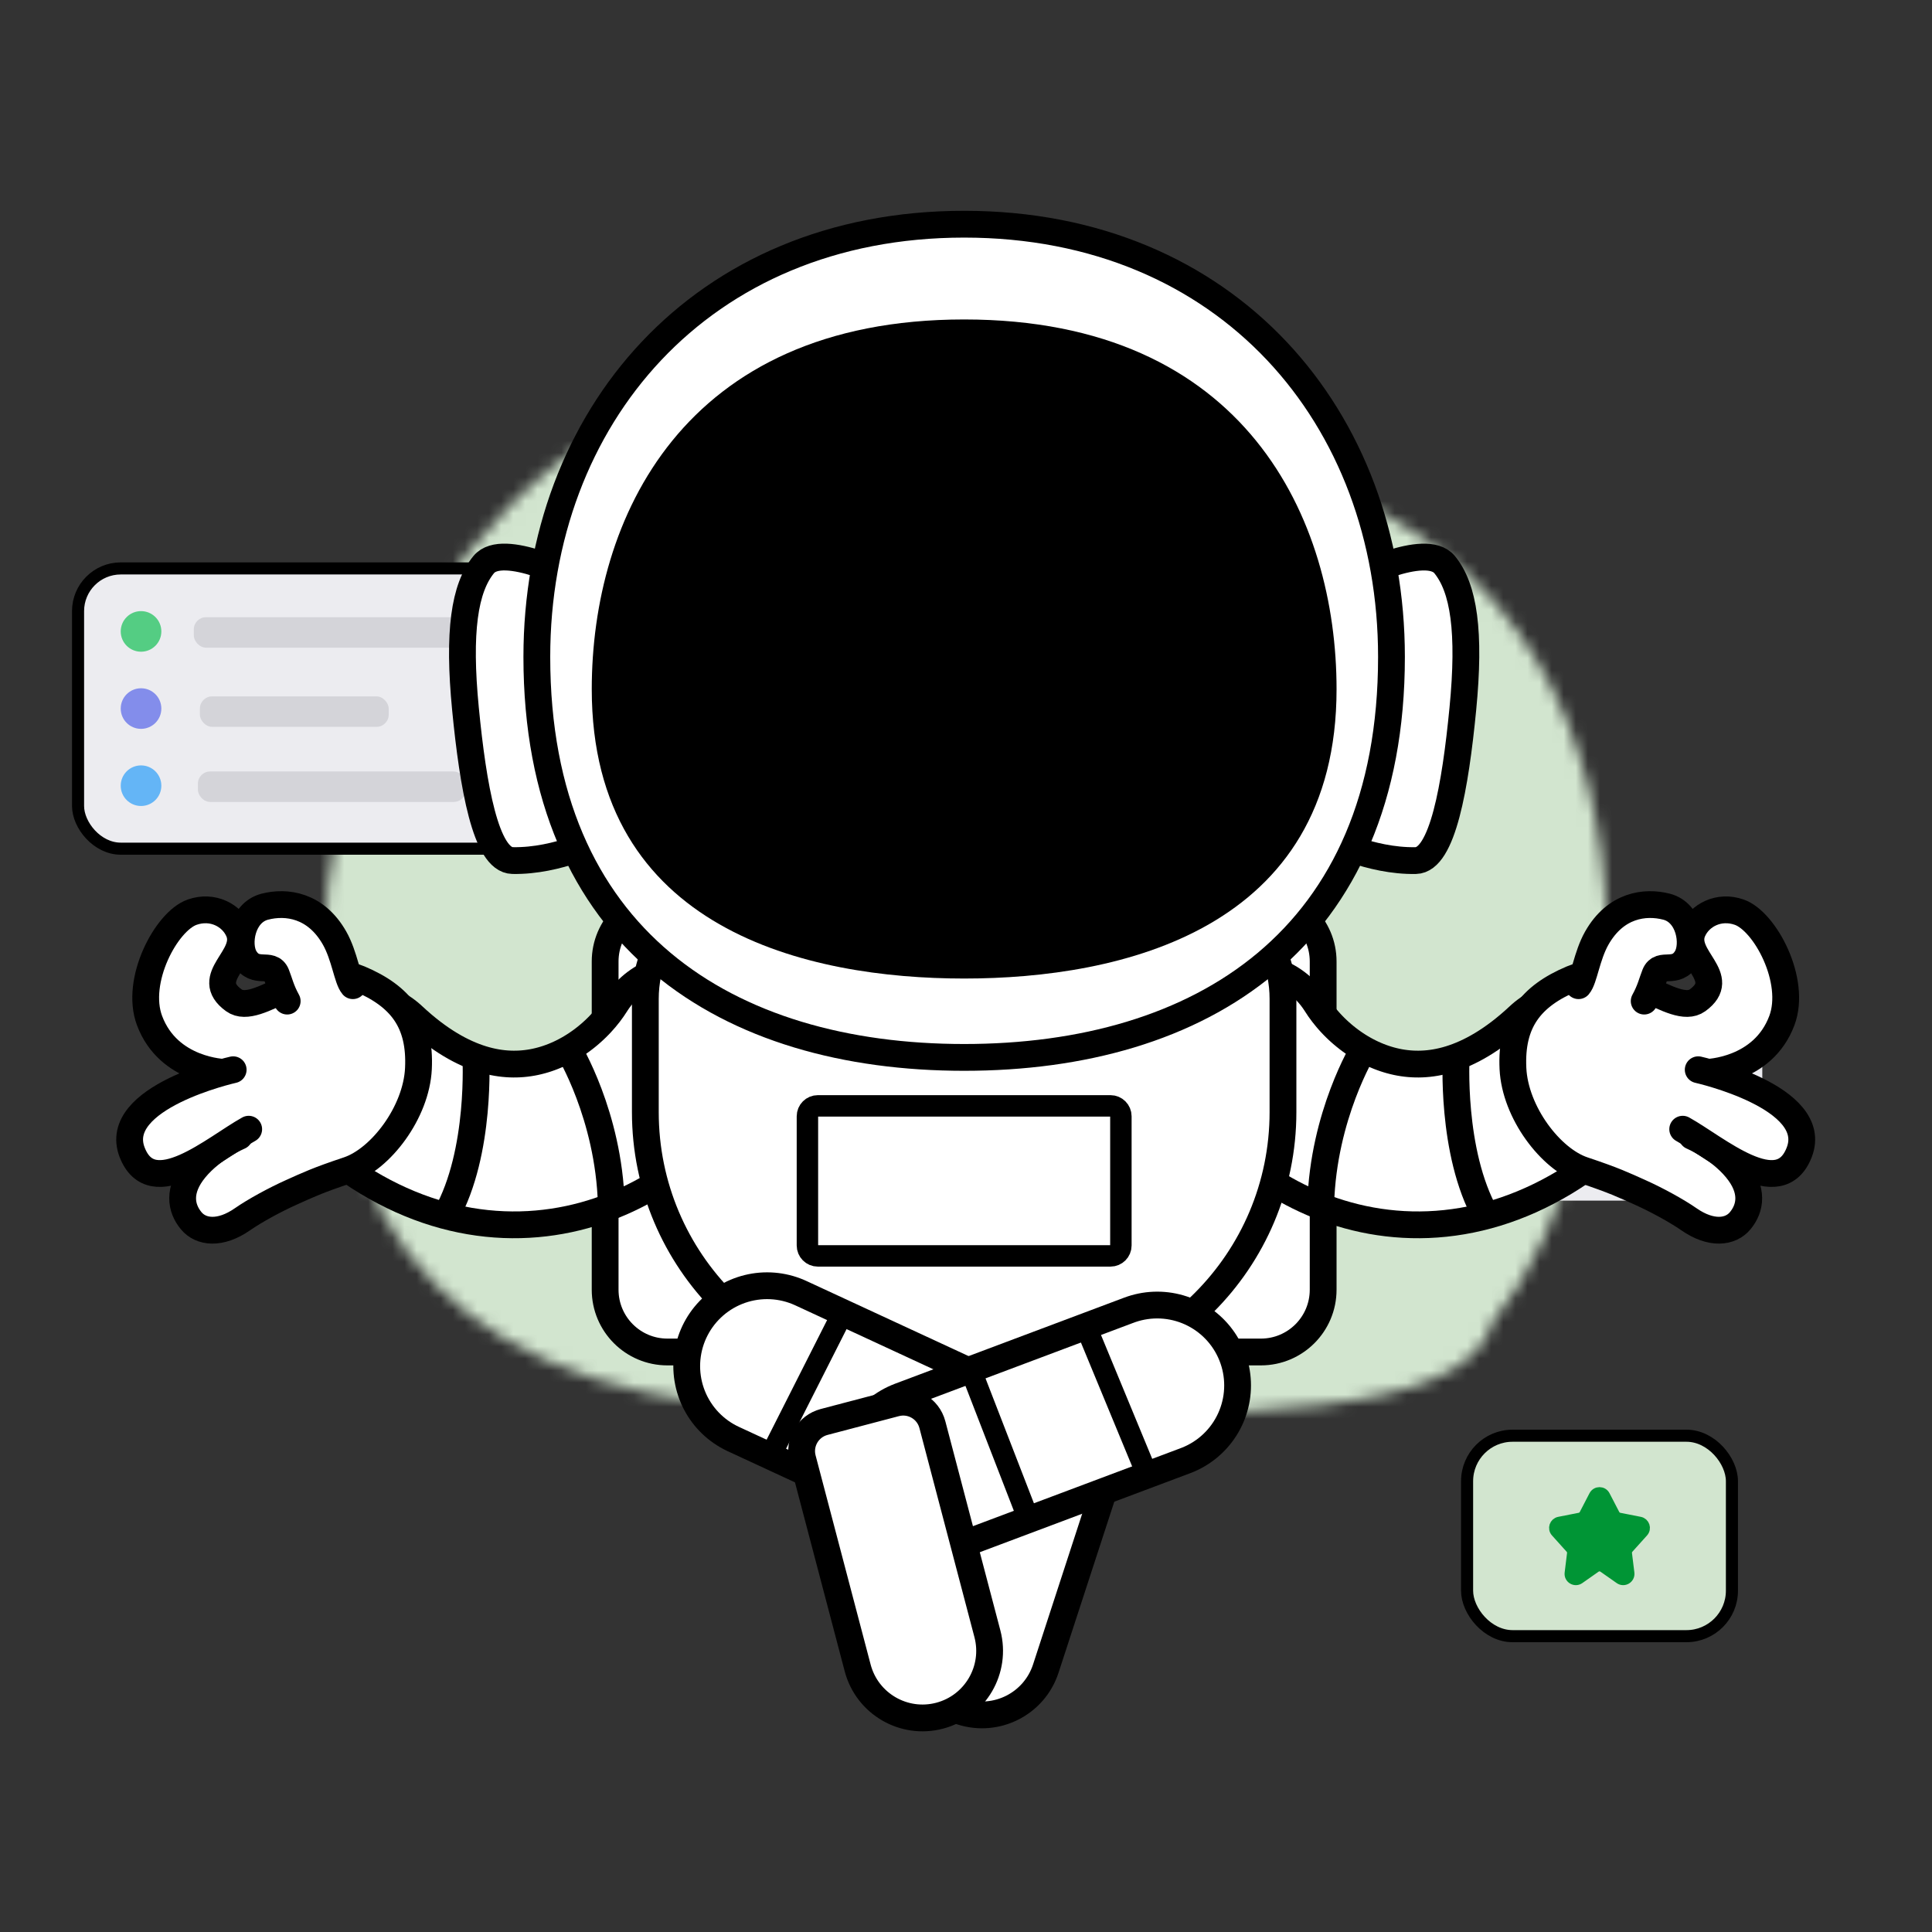 <svg width="160" height="160" viewBox="0 0 160 160" fill="none" xmlns="http://www.w3.org/2000/svg">
<rect x="0" y="0" width="160" height="160" fill="#333333" stroke="none"/>
<mask id="mask0_2_1785" style="mask-type:alpha" maskUnits="userSpaceOnUse" x="26" y="30" width="108" height="88">
<path fill-rule="evenodd" clip-rule="evenodd" d="M123.64 109.457C121.467 117.526 101.939 117.276 81.07 117.009C77.283 116.96 73.452 116.911 69.672 116.911C37.089 116.911 26.894 101.86 26.894 77.999C26.894 54.137 49.071 20.537 82.915 33.047C87.004 34.559 90.303 36.267 92.982 38.146C95.25 37.631 98.004 37.604 101.302 38.155C142.68 45.066 136 94.539 123.64 109.457Z" fill="#D2E5CF"/>
</mask>
<g mask="url(#mask0_2_1785)">
<rect width="171.137" height="152.26" transform="matrix(-1 0 0 1 159.602 -3.634)" fill="#D2E5CF"/>
</g>
<rect x="124.259" y="82.787" width="21.687" height="16.644" rx="4.035" fill="#ECECF0"/>
<g clip-path="url(#clip0_2_1785)">
<path fill-rule="evenodd" clip-rule="evenodd" d="M129.556 91.108C129.556 88.044 132.04 85.56 135.104 85.56C138.168 85.56 140.651 88.044 140.651 91.108C140.651 94.172 138.168 96.656 135.104 96.656C132.04 96.656 129.556 94.172 129.556 91.108Z" fill="#AFAFB5"/>
<path fill-rule="evenodd" clip-rule="evenodd" d="M137.782 89.112C137.979 89.309 137.979 89.629 137.782 89.826L134.652 93.104C134.455 93.301 134.135 93.301 133.938 93.104L132.425 91.591C132.228 91.394 132.228 91.075 132.425 90.878C132.622 90.681 132.941 90.681 133.138 90.878L134.295 92.034L137.069 89.112C137.266 88.915 137.585 88.915 137.782 89.112Z" fill="#E5E5EB"/>
</g>
<rect x="6.464" y="47.075" width="40.862" height="23.209" rx="3.535" fill="#ECECF0"/>
<rect x="6.464" y="47.075" width="40.862" height="23.209" rx="3.535" stroke="black"/>
<ellipse cx="11.68" cy="52.291" rx="1.682" ry="1.681" fill="#54CD83"/>
<rect x="16.051" y="51.114" width="26.731" height="2.522" rx="1.009" fill="#D4D4D9"/>
<ellipse cx="11.68" cy="58.68" rx="1.682" ry="1.681" fill="#838DEB"/>
<rect x="16.555" y="57.672" width="15.635" height="2.522" rx="1.009" fill="#D4D4D9"/>
<ellipse cx="11.68" cy="65.068" rx="1.682" ry="1.681" fill="#64B5F6"/>
<rect x="16.389" y="63.891" width="22.192" height="2.522" rx="1.009" fill="#D4D4D9"/>
<path d="M104.421 111.966H55.271C52.424 111.966 50.115 109.657 50.115 106.809V79.625C50.115 76.778 52.424 74.469 55.271 74.469H104.421C107.269 74.469 109.578 76.778 109.578 79.625V106.809C109.578 109.657 107.269 111.966 104.421 111.966Z" fill="white"/>
<path d="M104.421 111.966H55.271C52.424 111.966 50.115 109.657 50.115 106.809V79.625C50.115 76.778 52.424 74.469 55.271 74.469H104.421C107.269 74.469 109.578 76.778 109.578 79.625V106.809C109.578 109.657 107.269 111.966 104.421 111.966Z" stroke="black" stroke-width="2.219" stroke-miterlimit="10"/>
<path d="M130.339 88.999C119.078 99.55 107.79 93.751 103.368 86.699" stroke="black" stroke-width="15.531" stroke-linecap="round" stroke-linejoin="round"/>
<path d="M130.339 88.999C119.078 99.55 107.79 93.751 103.368 86.699" stroke="white" stroke-width="11.094" stroke-linecap="round" stroke-linejoin="round"/>
<path d="M120.599 87.444C120.599 87.444 120.116 95.411 123.058 100.649" stroke="black" stroke-width="2.219"/>
<path d="M112.919 86.906C112.919 86.906 109.586 92.353 109.377 99.708" stroke="black" stroke-width="2.219"/>
<path d="M29.661 88.999C40.923 99.55 52.211 93.751 56.632 86.699" stroke="black" stroke-width="15.531" stroke-linecap="round" stroke-linejoin="round"/>
<path d="M29.661 88.999C40.923 99.55 52.211 93.751 56.632 86.699" stroke="white" stroke-width="11.094" stroke-linecap="round" stroke-linejoin="round"/>
<path d="M39.402 87.444C39.402 87.444 39.884 95.411 36.943 100.649" stroke="black" stroke-width="2.219"/>
<path d="M47.082 86.906C47.082 86.906 50.415 92.353 50.624 99.708" stroke="black" stroke-width="2.219"/>
<path d="M141.342 88.81C141.342 88.81 145.99 88.723 147.565 84.523C148.805 81.214 146.175 76.295 144.041 75.544C142.337 74.944 140.743 75.807 140.181 77.106C139.235 79.293 143.251 80.91 140.582 82.841C138.609 84.269 134.284 79.326 130.179 81.061C126.754 82.509 125.11 84.633 125.296 88.495C125.472 92.133 128.429 96.003 131.122 96.902C133.692 97.76 134.448 98.131 135.803 98.738C137.191 99.359 138.859 100.271 139.869 100.974C141.705 102.251 143.307 102.076 144.119 101.092C144.978 100.051 145.247 98.555 143.792 96.794C142.337 95.034 140.127 94.103 140.127 94.103" fill="white"/>
<path d="M141.342 88.81C141.342 88.81 145.99 88.723 147.565 84.523C148.805 81.214 146.175 76.295 144.041 75.544C142.337 74.944 140.743 75.807 140.181 77.106C139.235 79.293 143.251 80.91 140.582 82.841C138.609 84.269 134.284 79.326 130.179 81.061C126.754 82.509 125.11 84.633 125.296 88.495C125.472 92.133 128.429 96.003 131.122 96.902C133.692 97.76 134.448 98.131 135.803 98.738C137.191 99.359 138.859 100.271 139.869 100.974C141.705 102.251 143.307 102.076 144.119 101.092C144.978 100.051 145.247 98.555 143.792 96.794C142.337 95.034 140.127 94.103 140.127 94.103" stroke="black" stroke-width="2.219" stroke-linecap="round" stroke-linejoin="round"/>
<path d="M140.639 88.591C140.639 88.591 150.782 90.858 149.004 95.433C147.358 99.671 142.191 95.093 139.354 93.516" fill="white"/>
<path d="M140.639 88.591C140.639 88.591 150.782 90.858 149.004 95.433C147.358 99.671 142.191 95.093 139.354 93.516" stroke="black" stroke-width="2.219" stroke-linecap="round" stroke-linejoin="round"/>
<path d="M130.727 81.63C131.194 81.091 131.403 79.165 132.238 77.691C133.788 74.955 136.223 74.621 138.025 75.09C139.926 75.584 140.348 78.205 139.675 79.326C138.792 80.796 137.507 79.595 137.063 80.697C136.811 81.323 136.682 81.968 136.165 82.907" fill="white"/>
<path d="M130.727 81.63C131.194 81.091 131.403 79.165 132.238 77.691C133.788 74.955 136.223 74.621 138.025 75.09C139.926 75.584 140.348 78.205 139.675 79.326C138.792 80.796 137.507 79.595 137.063 80.697C136.811 81.323 136.682 81.968 136.165 82.907" stroke="black" stroke-width="2.219" stroke-linecap="round" stroke-linejoin="round"/>
<path d="M18.608 88.81C18.608 88.81 13.959 88.723 12.385 84.523C11.144 81.214 13.774 76.295 15.908 75.544C17.613 74.944 19.206 75.807 19.768 77.106C20.715 79.293 16.699 80.91 19.367 82.841C21.34 84.269 25.666 79.326 29.77 81.061C33.195 82.509 34.839 84.633 34.653 88.495C34.478 92.133 31.52 96.003 28.828 96.902C26.257 97.76 25.501 98.131 24.146 98.738C22.759 99.359 21.09 100.271 20.08 100.974C18.244 102.251 16.642 102.076 15.831 101.092C14.971 100.051 14.702 98.555 16.157 96.794C17.612 95.034 19.823 94.103 19.823 94.103" fill="white"/>
<path d="M18.608 88.81C18.608 88.81 13.959 88.723 12.385 84.523C11.144 81.214 13.774 76.295 15.908 75.544C17.613 74.944 19.206 75.807 19.768 77.106C20.715 79.293 16.699 80.91 19.367 82.841C21.34 84.269 25.666 79.326 29.77 81.061C33.195 82.509 34.839 84.633 34.653 88.495C34.478 92.133 31.52 96.003 28.828 96.902C26.257 97.76 25.501 98.131 24.146 98.738C22.759 99.359 21.09 100.271 20.08 100.974C18.244 102.251 16.642 102.076 15.831 101.092C14.971 100.051 14.702 98.555 16.157 96.794C17.612 95.034 19.823 94.103 19.823 94.103" stroke="black" stroke-width="2.219" stroke-linecap="round" stroke-linejoin="round"/>
<path d="M19.31 88.591C19.31 88.591 9.167 90.858 10.945 95.433C12.592 99.671 17.758 95.093 20.596 93.516" fill="white"/>
<path d="M19.31 88.591C19.31 88.591 9.167 90.858 10.945 95.433C12.592 99.671 17.758 95.093 20.596 93.516" stroke="black" stroke-width="2.219" stroke-linecap="round" stroke-linejoin="round"/>
<path d="M29.221 81.63C28.755 81.091 28.545 79.165 27.71 77.691C26.16 74.955 23.726 74.621 21.923 75.09C20.023 75.583 19.601 78.205 20.274 79.326C21.157 80.796 22.442 79.595 22.886 80.697C23.137 81.323 23.266 81.968 23.784 82.907" fill="white"/>
<path d="M29.221 81.63C28.755 81.091 28.545 79.165 27.71 77.691C26.16 74.955 23.726 74.621 21.923 75.09C20.023 75.583 19.601 78.205 20.274 79.326C21.157 80.796 22.442 79.595 22.886 80.697C23.137 81.323 23.266 81.968 23.784 82.907" stroke="black" stroke-width="2.219" stroke-linecap="round" stroke-linejoin="round"/>
<path d="M83.943 114.407H75.752C63.432 114.407 53.444 104.419 53.444 92.099V82.727C53.444 77.064 58.035 72.472 63.699 72.472H95.996C101.66 72.472 106.251 77.064 106.251 82.727V92.099C106.251 104.419 96.263 114.407 83.943 114.407Z" fill="white"/>
<path d="M83.943 114.407H75.752C63.432 114.407 53.444 104.419 53.444 92.099V82.727C53.444 77.064 58.035 72.472 63.699 72.472H95.996C101.66 72.472 106.251 77.064 106.251 82.727V92.099C106.251 104.419 96.263 114.407 83.943 114.407Z" stroke="black" stroke-width="2.219" stroke-miterlimit="10"/>
<path d="M91.965 104.008H67.729C67.253 104.008 66.867 103.622 66.867 103.146V92.445C66.867 91.969 67.253 91.583 67.729 91.583H91.965C92.441 91.583 92.827 91.969 92.827 92.445V103.146C92.827 103.622 92.441 104.008 91.965 104.008Z" fill="white"/>
<path d="M91.965 104.008H67.729C67.253 104.008 66.867 103.622 66.867 103.146V92.445C66.867 91.969 67.253 91.583 67.729 91.583H91.965C92.441 91.583 92.827 91.969 92.827 92.445V103.146C92.827 103.622 92.441 104.008 91.965 104.008Z" stroke="black" stroke-width="1.775" stroke-miterlimit="10"/>
<path d="M63.527 113.135L81.975 121.678" stroke="black" stroke-width="15.531" stroke-linecap="round" stroke-linejoin="round"/>
<path d="M63.527 113.135L81.975 121.678" stroke="white" stroke-width="11.094" stroke-linecap="round" stroke-linejoin="round"/>
<path d="M69.455 109.397L63.815 120.548" stroke="black" stroke-width="1.775"/>
<path d="M78.803 113.573L73.357 124.971" stroke="black" stroke-width="1.775"/>
<path d="M76.044 134.742L81.595 117.714C82.022 116.405 83.43 115.689 84.74 116.116L90.56 118.013C91.87 118.44 92.586 119.848 92.159 121.158L86.608 138.186C85.657 141.103 82.521 142.697 79.604 141.746C76.687 140.795 75.093 137.659 76.044 134.742Z" fill="white"/>
<path d="M76.044 134.742L81.595 117.714C82.022 116.405 83.43 115.689 84.74 116.116L90.56 118.013C91.87 118.44 92.586 119.848 92.159 121.158L86.608 138.186C85.657 141.103 82.521 142.697 79.604 141.746C76.687 140.795 75.093 137.659 76.044 134.742Z" stroke="black" stroke-width="2.219" stroke-miterlimit="10"/>
<path d="M95.836 114.734L76.853 121.864" stroke="black" stroke-width="15.531" stroke-linecap="round" stroke-linejoin="round"/>
<path d="M95.836 114.734L76.853 121.864" stroke="white" stroke-width="11.094" stroke-linecap="round" stroke-linejoin="round"/>
<path d="M90.221 110.561L94.995 122.105" stroke="black" stroke-width="1.775"/>
<path d="M80.614 114.019L85.177 125.796" stroke="black" stroke-width="1.775"/>
<path d="M71.028 138.129L66.47 120.809C66.119 119.477 66.915 118.113 68.247 117.762L74.168 116.204C75.5 115.853 76.864 116.649 77.215 117.981L81.772 135.302C82.553 138.269 80.781 141.307 77.814 142.088C74.847 142.868 71.808 141.096 71.028 138.129Z" fill="white"/>
<path d="M71.028 138.129L66.47 120.809C66.119 119.477 66.915 118.113 68.247 117.762L74.168 116.204C75.5 115.853 76.864 116.649 77.215 117.981L81.772 135.302C82.553 138.269 80.781 141.307 77.814 142.088C74.847 142.868 71.808 141.096 71.028 138.129Z" stroke="black" stroke-width="2.219" stroke-miterlimit="10"/>
<path d="M47.762 48.013C47.762 48.013 41.655 44.817 40.06 46.756C38.465 48.695 37.926 52.314 38.55 58.718C39.173 65.122 40.228 71.224 42.447 71.268C46.244 71.344 49.848 69.433 49.848 69.433L47.762 48.013Z" fill="white"/>
<path d="M47.762 48.013C47.762 48.013 41.655 44.817 40.06 46.756C38.465 48.695 37.926 52.314 38.55 58.718C39.173 65.122 40.228 71.224 42.447 71.268C46.244 71.344 49.848 69.433 49.848 69.433L47.762 48.013Z" stroke="black" stroke-width="2.219" stroke-miterlimit="10"/>
<path d="M111.933 48.014C111.933 48.014 118.04 44.819 119.635 46.757C121.23 48.696 121.769 52.315 121.145 58.719C120.522 65.123 119.467 71.225 117.248 71.269C113.451 71.346 109.848 69.434 109.848 69.434L111.933 48.014Z" fill="white"/>
<path d="M111.933 48.014C111.933 48.014 118.04 44.819 119.635 46.757C121.23 48.696 121.769 52.315 121.145 58.719C120.522 65.123 119.467 71.225 117.248 71.269C113.451 71.346 109.848 69.434 109.848 69.434L111.933 48.014Z" stroke="black" stroke-width="2.219" stroke-miterlimit="10"/>
<path d="M79.847 18.567C57.992 18.567 44.458 34.61 44.458 54.4C44.458 77.808 60.302 87.57 79.847 87.57C99.392 87.57 115.236 77.808 115.236 54.4C115.236 34.61 101.702 18.567 79.847 18.567Z" fill="white"/>
<path d="M79.847 18.567C57.992 18.567 44.458 34.61 44.458 54.4C44.458 77.808 60.302 87.57 79.847 87.57C99.392 87.57 115.236 77.808 115.236 54.4C115.236 34.61 101.702 18.567 79.847 18.567Z" stroke="black" stroke-width="2.219" stroke-miterlimit="10"/>
<path d="M79.848 81.038C66.923 81.038 49.007 77.044 49.007 57.075C49.007 43.044 56.495 26.456 79.848 26.456C103.2 26.456 110.688 43.044 110.688 57.075C110.688 77.044 92.772 81.038 79.848 81.038Z" fill="black"/>
<rect x="121.498" y="118.9" width="21.933" height="16.6" rx="3.767" fill="#D2E5CF"/>
<rect x="121.498" y="118.9" width="21.933" height="16.6" rx="3.767" stroke="black"/>
<path d="M131.991 123.846C132.19 123.462 132.739 123.462 132.938 123.846L133.744 125.4C133.819 125.544 133.955 125.646 134.114 125.677L135.81 126.011C136.216 126.091 136.38 126.583 136.103 126.891L134.888 128.242C134.785 128.357 134.737 128.511 134.756 128.664L134.955 130.276C135.011 130.734 134.497 131.043 134.119 130.778L132.771 129.832C132.587 129.703 132.342 129.703 132.158 129.832L130.81 130.778C130.432 131.043 129.918 130.734 129.975 130.276L130.173 128.664C130.192 128.511 130.144 128.357 130.041 128.242L128.826 126.891C128.549 126.583 128.713 126.091 129.119 126.011L130.815 125.677C130.974 125.646 131.111 125.544 131.185 125.4L131.991 123.846Z" fill="#009535" stroke="#009535" stroke-width="0.8" stroke-linecap="round" stroke-linejoin="round"/>
<defs>
<clipPath id="clip0_2_1785">
<rect width="12.105" height="12.105" fill="white" transform="translate(129.051 85.056)"/>
</clipPath>
</defs>
</svg>
